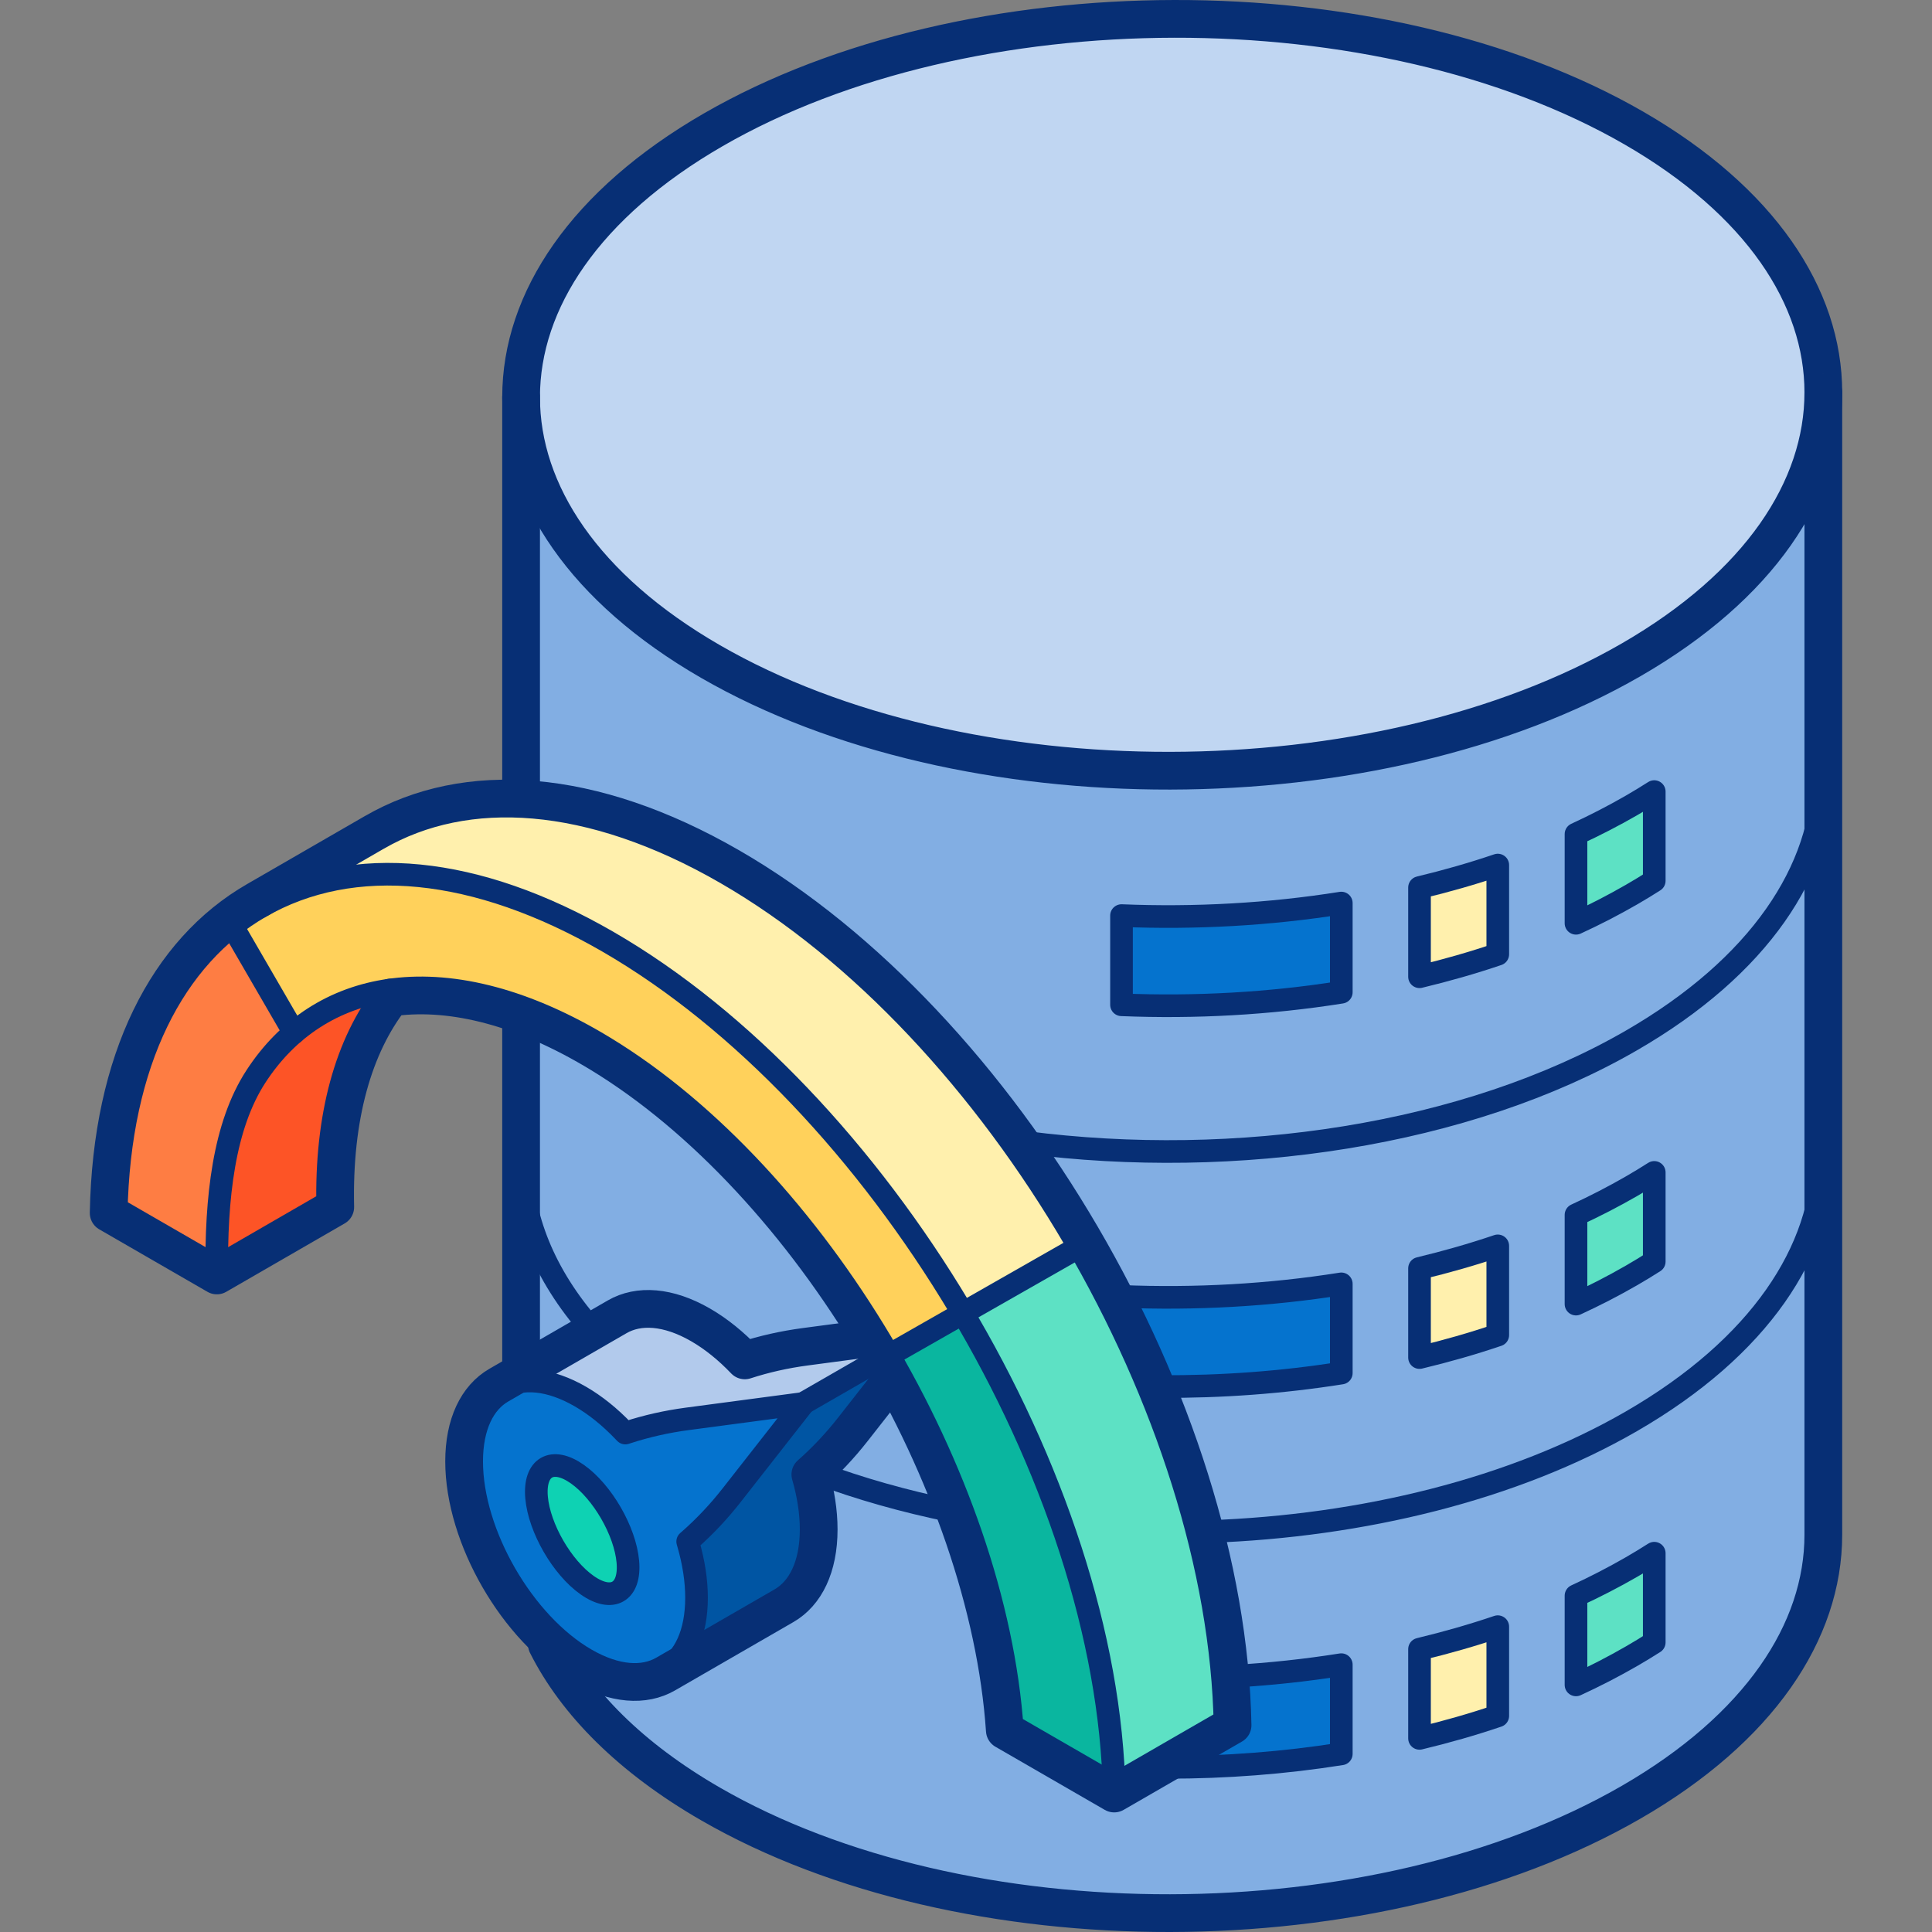 <svg version="1.1" id="Capa_1" xmlns="http://www.w3.org/2000/svg" xmlns:xlink="http://www.w3.org/1999/xlink" x="0px" y="0px" viewBox="0 0 512.024 512.024" style="enable-background:new 0 0 512.024 512.024;" xml:space="preserve">
<rect x="0" y="0" width="512.024" height="512.024" fill="#808080" stroke="none"/>
<g>
	<g>
		<path style="fill:#82AEE3;" d="M483.225,104.008L138.1,105.25v302.766h0.001c0,25.393,16.71,50.732,50.163,70.046&#10;&#9;&#9;&#9;c67.18,38.787,176.44,38.591,244.039-0.438c33.937-19.594,50.921-45.25,50.921-70.85h0.001V104.008z"/>
		<path style="fill:#0573CE;" d="M355.475,239.331v23.64c-19.02,3.02-38.74,4.12-58.25,3.32v-23.64&#10;&#9;&#9;&#9;C316.735,243.451,336.455,242.351,355.475,239.331z"/>
		<path style="fill:#5DE1C4;" d="M438.415,209.791v23.64c-1.97,1.26-4.01,2.5-6.11,3.71c-4.69,2.7-9.57,5.22-14.63,7.55v-23.64&#10;&#9;&#9;&#9;c5.06-2.33,9.94-4.85,14.63-7.55C434.405,212.291,436.445,211.051,438.415,209.791z"/>
		<path style="fill:#FFF0AD;" d="M396.945,229.261v23.64c-6.72,2.28-13.65,4.26-20.74,5.96v-23.64&#10;&#9;&#9;&#9;C383.295,233.521,390.225,231.541,396.945,229.261z"/>
		<path style="fill:#0573CE;" d="M355.475,340.253v23.64c-19.02,3.02-38.74,4.12-58.25,3.32v-23.64&#10;&#9;&#9;&#9;C316.735,344.373,336.455,343.273,355.475,340.253z"/>
		<path style="fill:#5DE1C4;" d="M438.415,310.713v23.64c-1.97,1.26-4.01,2.5-6.11,3.71c-4.69,2.7-9.57,5.22-14.63,7.55v-23.64&#10;&#9;&#9;&#9;c5.06-2.33,9.94-4.85,14.63-7.55C434.405,313.213,436.445,311.973,438.415,310.713z"/>
		<path style="fill:#FFF0AD;" d="M396.945,330.183v23.64c-6.72,2.28-13.65,4.26-20.74,5.96v-23.64&#10;&#9;&#9;&#9;C383.295,334.443,390.225,332.463,396.945,330.183z"/>
		<path style="fill:#0573CE;" d="M355.475,441.175v23.64c-19.02,3.02-38.74,4.12-58.25,3.32v-23.64&#10;&#9;&#9;&#9;C316.735,445.295,336.455,444.195,355.475,441.175z"/>
		<path style="fill:#5DE1C4;" d="M438.415,411.635v23.64c-1.97,1.26-4.01,2.5-6.11,3.71c-4.69,2.7-9.57,5.22-14.63,7.55v-23.64&#10;&#9;&#9;&#9;c5.06-2.33,9.94-4.85,14.63-7.55C434.405,414.135,436.445,412.895,438.415,411.635z"/>
		<path style="fill:#FFF0AD;" d="M396.945,431.105v23.64c-6.72,2.28-13.65,4.26-20.74,5.96v-23.64&#10;&#9;&#9;&#9;C383.295,435.365,390.225,433.385,396.945,431.105z"/>
		
			<ellipse transform="matrix(1 -0.005 0.005 1 -0.559 1.673)" style="fill:#C0D6F2;" cx="310.662" cy="104.629" rx="172.564" ry="99.626"/>
		<path style="fill:#0055A3;" d="M148.188,398.088l28.215,45.579l31.375-18.114c5.673-3.275,9.194-10.278,9.194-20.216&#10;&#9;&#9;&#9;c0-4.688-0.784-9.628-2.207-14.57c4.062-3.568,7.832-7.569,11.291-11.984l20.58-26.272L148.188,398.088z"/>
		<path style="fill:#B2CAEC;" d="M213.386,356.927c-5.543,0.736-10.883,1.941-15.998,3.604c-3.623-3.794-7.578-7.017-11.714-9.405&#10;&#9;&#9;&#9;c-8.608-4.969-16.433-5.421-22.105-2.145l-31.373,18.113l22.173,38.407l58.451-33.545l33.815-19.447L213.386,356.927z"/>
		<path style="fill:#0573CE;" d="M211.943,373.61l-31.664,4.207c-5.279,0.701-10.365,1.848-15.236,3.433&#10;&#9;&#9;&#9;c-3.45-3.613-7.217-6.682-11.156-8.957c-16.394-9.465-29.806-1.72-29.806,17.209c0,18.93,13.413,42.162,29.806,51.626&#10;&#9;&#9;&#9;s29.806,1.721,29.806-17.209c0-4.465-0.746-9.169-2.102-13.876c3.868-3.398,7.459-7.208,10.753-11.413L211.943,373.61z"/>
		<path style="fill:#0ED2B3;" d="M142.205,396.887c-0.72-8.097,4.133-10.899,10.785-6.227s12.684,15.119,13.404,23.216&#10;&#9;&#9;&#9;c0.72,8.097-4.133,10.899-10.785,6.227C148.957,415.431,142.925,404.984,142.205,396.887z"/>
		<path style="fill:#FD5426;" d="M88.849,319.906l-31.38,18.12c-0.3-12.84,1.12-24.19,4.03-33.91&#10;&#9;&#9;&#9;c6.86-23.04,22.01-36.93,42.16-39.75C93.759,277.036,88.289,295.866,88.849,319.906z"/>
		<path style="fill:#FFF0AD;" d="M193.419,229.696c-36.671-21.171-70.005-23.085-94.157-9.117l0.03-0.024l-31.375,18.115&#10;&#9;&#9;&#9;l0.482-0.273c29.913-16.918,66.207-6.823,95.77,10.66c35.834,21.346,68.352,57.32,92.044,98.38l31.476-17.946&#10;&#9;&#9;&#9;C263.523,287.546,230.144,250.894,193.419,229.696z"/>
		<path style="fill:#5DE1C4;" d="M326.659,457.216c-0.753-41.371-15.528-87.038-38.97-127.726l-31.476,17.946&#10;&#9;&#9;&#9;c23.501,40.729,38.319,86.463,39.076,127.89L326.659,457.216z"/>
		<path style="fill:#FFD15B;" d="M162.043,250.679c-40.546-22.81-77.014-22.679-101.509-4.049l16.47,27.583&#10;&#9;&#9;&#9;c18.563-15.676,49.446-12.267,82.181,7.155c28.746,17.056,55.201,45.969,74.67,78.816l22.36-12.422&#10;&#9;&#9;&#9;C232.055,306.958,198.717,271.311,162.043,250.679z"/>
		<path style="fill:#FE7D43;" d="M28.799,321.47l28.672,16.554c-0.677-29.004,6.417-52.174,20.469-64.352L60.533,243.65&#10;&#9;&#9;&#9;C41.321,258.645,29.473,285.317,28.799,321.47z"/>
		<path style="fill:#0AB69F;" d="M233.855,360.183c17.974,31.489,29.924,66.501,32.067,98.409l28.644,16.734&#10;&#9;&#9;&#9;c-0.747-41.428-15.39-87.162-38.614-127.891L233.855,360.183z"/>
	</g>
	<g>
		<path style="fill:none;stroke:#072F75;stroke-width:6;stroke-linecap:round;stroke-linejoin:round;stroke-miterlimit:10;" d="&#10;&#9;&#9;&#9;M355.475,239.331v23.64c-19.02,3.02-38.74,4.12-58.25,3.32v-23.64C316.735,243.451,336.455,242.351,355.475,239.331z"/>
		<path style="fill:none;stroke:#072F75;stroke-width:6;stroke-linecap:round;stroke-linejoin:round;stroke-miterlimit:10;" d="&#10;&#9;&#9;&#9;M438.415,209.791v23.64c-1.97,1.26-4.01,2.5-6.11,3.71c-4.69,2.7-9.57,5.22-14.63,7.55v-23.64c5.06-2.33,9.94-4.85,14.63-7.55&#10;&#9;&#9;&#9;C434.405,212.291,436.445,211.051,438.415,209.791z"/>
		<path style="fill:none;stroke:#072F75;stroke-width:6;stroke-linecap:round;stroke-linejoin:round;stroke-miterlimit:10;" d="&#10;&#9;&#9;&#9;M396.945,229.261v23.64c-6.72,2.28-13.65,4.26-20.74,5.96v-23.64C383.295,233.521,390.225,231.541,396.945,229.261z"/>
		<path style="fill:none;stroke:#072F75;stroke-width:6;stroke-linecap:round;stroke-linejoin:round;stroke-miterlimit:10;" d="&#10;&#9;&#9;&#9;M251.957,400.387c-12.24-2.5-24.08-5.84-35.27-10.01"/>
		<path style="fill:none;stroke:#072F75;stroke-width:6;stroke-linecap:round;stroke-linejoin:round;stroke-miterlimit:10;" d="&#10;&#9;&#9;&#9;M138.097,307.097c0,15.39,6.14,30.77,18.44,44.79"/>
		<path style="fill:none;stroke:#072F75;stroke-width:6;stroke-linecap:round;stroke-linejoin:round;stroke-miterlimit:10;" d="&#10;&#9;&#9;&#9;M320.367,405.897c40.7-1.45,80.75-11.19,111.94-29.19c33.93-19.6,50.92-45.25,50.92-70.86"/>
		<path style="fill:none;stroke:#072F75;stroke-width:6;stroke-linecap:round;stroke-linejoin:round;stroke-miterlimit:10;" d="&#10;&#9;&#9;&#9;M271.757,302.757c55.85,7.24,116.89-1.77,160.55-26.98c33.93-19.59,50.92-45.25,50.92-70.85"/>
		<path style="fill:none;stroke:#072F75;stroke-width:6;stroke-linecap:round;stroke-linejoin:round;stroke-miterlimit:10;" d="&#10;&#9;&#9;&#9;M438.415,310.713v23.64c-1.97,1.26-4.01,2.5-6.11,3.71c-4.69,2.7-9.57,5.22-14.63,7.55v-23.64c5.06-2.33,9.94-4.85,14.63-7.55&#10;&#9;&#9;&#9;C434.405,313.213,436.445,311.973,438.415,310.713z"/>
		<path style="fill:none;stroke:#072F75;stroke-width:6;stroke-linecap:round;stroke-linejoin:round;stroke-miterlimit:10;" d="&#10;&#9;&#9;&#9;M396.945,330.183v23.64c-6.72,2.28-13.65,4.26-20.74,5.96v-23.64C383.295,334.443,390.225,332.463,396.945,330.183z"/>
		<path style="fill:none;stroke:#072F75;stroke-width:6;stroke-linecap:round;stroke-linejoin:round;stroke-miterlimit:10;" d="&#10;&#9;&#9;&#9;M438.415,411.635v23.64c-1.97,1.26-4.01,2.5-6.11,3.71c-4.69,2.7-9.57,5.22-14.63,7.55v-23.64c5.06-2.33,9.94-4.85,14.63-7.55&#10;&#9;&#9;&#9;C434.405,414.135,436.445,412.895,438.415,411.635z"/>
		<path style="fill:none;stroke:#072F75;stroke-width:6;stroke-linecap:round;stroke-linejoin:round;stroke-miterlimit:10;" d="&#10;&#9;&#9;&#9;M396.945,431.105v23.64c-6.72,2.28-13.65,4.26-20.74,5.96v-23.64C383.295,435.365,390.225,433.385,396.945,431.105z"/>
		<path style="fill:none;stroke:#072F75;stroke-width:10;stroke-linecap:round;stroke-linejoin:round;stroke-miterlimit:10;" d="&#10;&#9;&#9;&#9;M483.225,104.008c0,25.601-16.985,51.257-50.922,70.85c-67.599,39.028-176.859,39.224-244.039,0.438&#10;&#9;&#9;&#9;c-33.453-19.314-50.164-44.653-50.164-70.046"/>
		<path style="fill:none;stroke:#072F75;stroke-width:6;stroke-linecap:round;stroke-linejoin:round;stroke-miterlimit:10;" d="&#10;&#9;&#9;&#9;M142.205,396.887c-0.72-8.097,4.133-10.899,10.785-6.227c6.652,4.672,12.684,15.119,13.404,23.216&#10;&#9;&#9;&#9;c0.72,8.097-4.133,10.899-10.785,6.227C148.957,415.431,142.925,404.984,142.205,396.887z"/>
		
			<line style="fill:none;stroke:#072F75;stroke-width:6;stroke-linecap:round;stroke-linejoin:round;stroke-miterlimit:10;" x1="212.82" y1="371.957" x2="233.71" y2="359.933"/>
		<path style="fill:none;stroke:#072F75;stroke-width:6;stroke-linecap:round;stroke-linejoin:round;stroke-miterlimit:10;" d="&#10;&#9;&#9;&#9;M175.903,442.801c5.605-3.236,8.693-10.108,8.694-19.35c0-4.489-0.729-9.298-2.169-14.293l-0.176-0.609l0.477-0.419&#10;&#9;&#9;&#9;c4.002-3.515,7.758-7.501,11.164-11.85l19.067-24.341l-30.817,4.094c-5.456,0.725-10.779,1.924-15.82,3.564l-0.599,0.194&#10;&#9;&#9;&#9;l-0.435-0.455c-3.664-3.838-7.53-6.943-11.49-9.229c-8.003-4.622-15.499-5.384-21.104-2.146"/>
		<path style="fill:none;stroke:#072F75;stroke-width:6;stroke-linecap:round;stroke-linejoin:round;stroke-miterlimit:10;" d="&#10;&#9;&#9;&#9;M57.469,338.022c-0.31-20.75,1.919-39.692,10.293-52.634c8.385-12.959,20.701-20.917,35.617-23.012"/>
		<path style="fill:none;stroke:#072F75;stroke-width:6;stroke-linecap:round;stroke-linejoin:round;stroke-miterlimit:10;" d="&#10;&#9;&#9;&#9;M295.286,475.326c-1.52-83.3-62.844-184.567-134.244-225.788c-34.807-20.095-67.525-23.341-92.125-9.137"/>
		
			<line style="fill:none;stroke:#072F75;stroke-width:6;stroke-linecap:round;stroke-linejoin:round;stroke-miterlimit:10;" x1="77.938" y1="273.67" x2="60.533" y2="243.65"/>
		
			<line style="fill:none;stroke:#072F75;stroke-width:6;stroke-linecap:round;stroke-linejoin:round;stroke-miterlimit:10;" x1="284.009" y1="331.596" x2="233.859" y2="360.186"/>
		<path style="fill:none;stroke:#072F75;stroke-width:10;stroke-linecap:round;stroke-linejoin:round;stroke-miterlimit:10;" d="&#10;&#9;&#9;&#9;M229.606,354.772l-16.22,2.155c-5.543,0.736-10.883,1.941-15.998,3.604c-3.623-3.794-7.578-7.017-11.714-9.405&#10;&#9;&#9;&#9;c-8.608-4.969-16.433-5.421-22.105-2.145l-31.373,18.113c-5.673,3.275-9.194,10.277-9.194,20.216&#10;&#9;&#9;&#9;c0,19.877,14.084,44.271,31.297,54.209c8.607,4.969,16.431,5.421,22.103,2.146v0l31.375-18.114&#10;&#9;&#9;&#9;c5.673-3.275,9.194-10.278,9.194-20.216c0-4.688-0.784-9.628-2.207-14.57c4.062-3.568,7.832-7.569,11.291-11.984l10.037-12.813"/>
		<path style="fill:none;stroke:#072F75;stroke-width:10;stroke-linecap:round;stroke-linejoin:round;stroke-miterlimit:10;" d="&#10;&#9;&#9;&#9;M99.262,220.579c24.152-13.968,57.486-12.053,94.157,9.117c72.35,41.76,131.71,143.5,133.24,227.52l-31.373,18.11l-28.984-16.734&#10;&#9;&#9;&#9;c-4.49-66.064-51.518-145.439-107.117-179.293c-20.208-12.304-38.965-17.023-54.729-15.049c-0.262,0.033-0.523,0.066-0.785,0.1&#10;&#9;&#9;&#9;c-0.004,0.005-0.008,0.01-0.012,0.015c-9.9,12.67-15.37,31.5-14.81,55.54l-31.38,18.12v-0.004l-28.67-16.552&#10;&#9;&#9;&#9;c0.758-40.631,15.628-69.287,39.205-82.85l-0.087,0.05l31.375-18.115L99.262,220.579z"/>
		<path style="fill:none;stroke:#072F75;stroke-width:6;stroke-linecap:round;stroke-linejoin:round;stroke-miterlimit:10;" d="&#10;&#9;&#9;&#9;M307.517,367.458c16.122,0.109,32.278-1.076,47.958-3.565v-23.64c-19.02,3.02-38.74,4.12-58.25,3.32"/>
		<path style="fill:none;stroke:#072F75;stroke-width:6;stroke-linecap:round;stroke-linejoin:round;stroke-miterlimit:10;" d="&#10;&#9;&#9;&#9;M309.306,468.387c15.527,0.013,31.069-1.174,46.169-3.572v-23.64c-9.363,1.487-18.895,2.508-28.489,3.066"/>
		<path style="fill:none;stroke:#072F75;stroke-width:10;stroke-linecap:round;stroke-linejoin:round;stroke-miterlimit:10;" d="&#10;&#9;&#9;&#9;M144.935,435.818c7.786,15.48,22.225,30.061,43.328,42.244c67.18,38.787,176.44,38.591,244.039-0.438&#10;&#9;&#9;&#9;c33.937-19.594,50.921-45.25,50.921-70.85h0.001V104.008h-0.001c0-25.393-16.71-50.731-50.163-70.046&#10;&#9;&#9;&#9;c-67.18-38.786-176.44-38.59-244.039,0.438c-33.937,19.594-50.921,45.25-50.921,70.85H138.1v105.472"/>
		
			<line style="fill:none;stroke:#072F75;stroke-width:10;stroke-linecap:round;stroke-linejoin:round;stroke-miterlimit:10;" x1="138.1" y1="270.046" x2="138.1" y2="362.531"/>
	</g>
</g>
<g>
</g>
<g>
</g>
<g>
</g>
<g>
</g>
<g>
</g>
<g>
</g>
<g>
</g>
<g>
</g>
<g>
</g>
<g>
</g>
<g>
</g>
<g>
</g>
<g>
</g>
<g>
</g>
<g>
</g>
</svg>